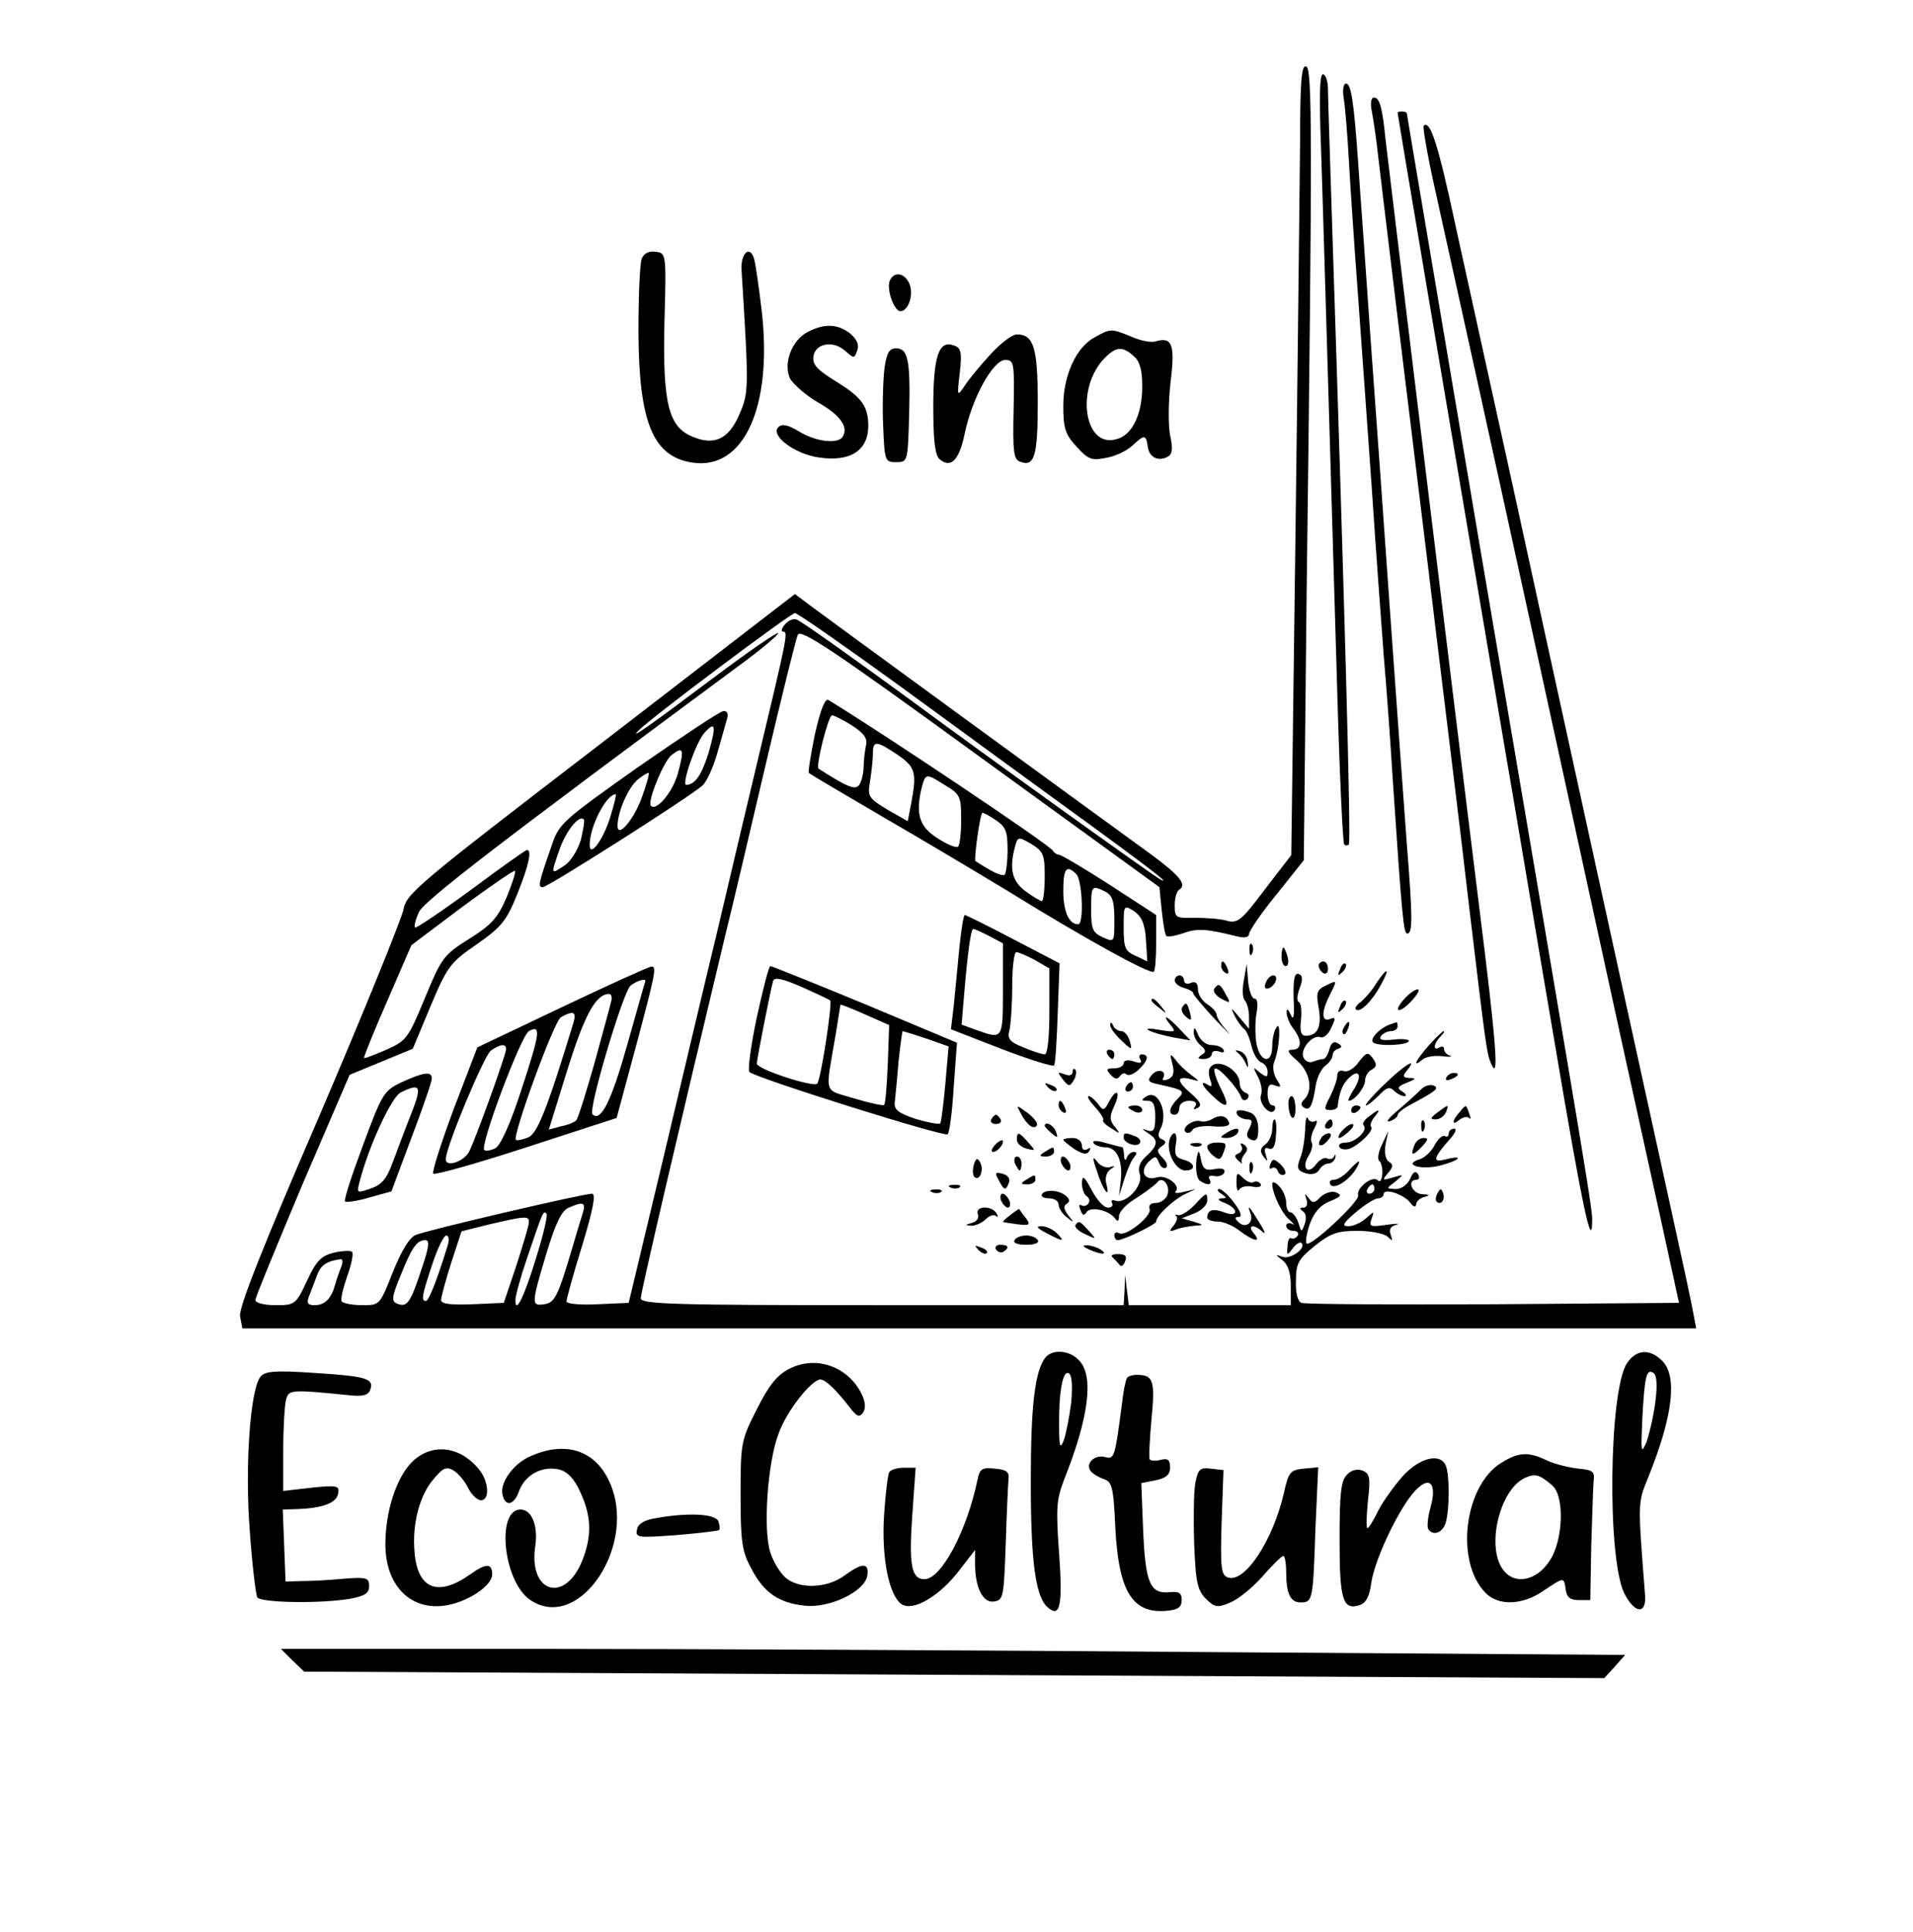 <?xml version="1.0" standalone="no"?>
<!DOCTYPE svg PUBLIC "-//W3C//DTD SVG 20010904//EN"
 "http://www.w3.org/TR/2001/REC-SVG-20010904/DTD/svg10.dtd">
<svg version="1.0" xmlns="http://www.w3.org/2000/svg"
 width="412pt" height="416pt" viewBox="0 0 412 416"
 preserveAspectRatio="xMidYMid meet">

<g transform="translate(0,416) scale(0.1,-0.1)"
fill="#000000" stroke="none">
<path d="M2800 3858 c-1 -89 -5 -473 -10 -851 l-9 -688 -57 -74 c-51 -68 -59
-74 -83 -67 -14 4 -45 6 -68 6 -41 -1 -43 0 -43 27 0 15 4 30 10 34 17 10 0
31 -63 77 -156 113 -705 514 -733 535 l-32 24 -418 -322 c-395 -303 -419 -323
-425 -357 -4 -20 -85 -220 -181 -444 -125 -289 -174 -414 -171 -432 l5 -26
1565 0 1566 0 -6 32 c-3 18 -26 125 -51 238 -68 309 -151 689 -206 940 -27
124 -86 392 -130 595 -45 204 -101 459 -125 568 -38 178 -55 230 -69 216 -2
-2 8 -63 24 -134 33 -148 135 -611 209 -950 112 -513 144 -660 192 -880 28
-126 67 -306 88 -400 l37 -170 -400 -3 c-221 -1 -407 0 -413 3 -8 2 -13 22
-12 47 0 38 5 47 41 76 34 27 48 32 92 32 29 0 58 -6 65 -13 10 -10 11 -9 6 5
-4 11 0 18 12 21 10 3 0 3 -21 0 -35 -5 -38 -4 -32 13 6 17 6 17 -12 1 -10 -9
-27 -17 -38 -17 -15 0 -12 6 16 30 19 16 41 30 48 30 6 0 12 4 12 9 0 14 43 0
57 -18 7 -10 12 -11 13 -4 0 6 8 14 18 16 13 4 11 5 -5 6 -22 1 -34 31 -12 31
5 0 7 5 3 12 -5 8 -11 5 -17 -10 -6 -13 -19 -22 -31 -22 -21 1 -21 1 -1 16 19
16 19 16 -5 9 -23 -7 -24 -6 -11 9 12 14 12 19 2 25 -7 5 -10 19 -7 37 l6 29
-14 -30 c-8 -16 -10 -32 -5 -35 4 -3 7 -16 6 -28 -1 -13 -5 -18 -10 -13 -11
11 -47 -17 -42 -33 3 -13 -103 -112 -111 -103 -3 3 0 22 7 42 9 25 23 41 44
49 24 10 26 13 12 19 -9 3 -23 -1 -33 -10 -13 -14 -17 -14 -26 -2 -8 11 -9 10
-4 -4 3 -10 0 -17 -7 -17 -8 0 -9 -2 -1 -8 7 -4 8 -16 4 -27 -7 -19 -7 -19
-14 3 -4 12 -12 22 -17 22 -5 0 -9 9 -9 21 0 11 -7 27 -15 35 -8 9 -15 11 -15
5 0 -20 21 -65 38 -78 9 -8 11 -12 5 -8 -7 3 -13 1 -13 -4 0 -6 7 -11 16 -11
8 0 12 -5 9 -10 -4 -6 -10 -8 -14 -6 -4 3 -8 -5 -8 -17 -2 -20 -1 -21 11 -5 7
10 16 15 19 12 11 -11 -23 -36 -41 -30 -16 6 -16 5 1 -8 11 -9 17 -27 17 -55
l0 -41 -174 0 -175 0 -4 33 -4 32 -1 -32 -2 -33 -520 0 c-451 0 -520 2 -520
15 0 12 81 360 180 773 17 68 57 239 90 380 33 141 64 265 68 275 6 14 70 -28
393 -263 l386 -280 5 -50 c3 -28 7 -53 10 -55 3 -3 19 0 37 6 30 11 51 9 115
-7 16 -4 26 -2 26 5 0 6 26 45 59 85 l59 74 6 569 c13 1010 12 1136 -1 1140
-10 4 -13 -33 -13 -159z m-862 -1175 c119 -87 244 -178 278 -203 236 -171 312
-228 284 -214 -13 6 -385 273 -535 384 -137 100 -237 171 -249 176 -7 3 -19
-2 -26 -11 -7 -8 -8 -15 -3 -15 11 0 8 -13 -57 -285 -21 -88 -59 -248 -84
-355 -26 -107 -79 -332 -119 -500 l-73 -305 -67 -3 c-37 -2 -67 1 -67 6 0 5
15 60 34 121 23 76 30 111 21 111 -19 0 -358 -79 -380 -89 -13 -5 -31 -35 -49
-80 -28 -71 -28 -71 -66 -71 -21 0 -41 4 -44 8 -3 5 3 29 12 55 9 25 14 49 10
52 -3 3 -21 2 -39 -2 -28 -7 -38 -18 -58 -61 -24 -51 -26 -52 -68 -52 -24 0
-43 5 -43 11 0 6 46 117 101 248 l102 237 68 28 68 28 38 91 c36 86 43 95 100
134 54 38 64 51 87 108 25 62 32 95 21 95 -3 0 -58 -39 -121 -86 -64 -47 -118
-83 -120 -81 -3 2 1 17 8 33 12 25 168 145 706 543 40 30 70 56 68 58 -2 3
-67 -42 -143 -99 -133 -100 -180 -133 -158 -111 26 27 328 253 337 253 6 0
107 -71 226 -157z m-847 -455 c-19 -44 -32 -59 -80 -89 -56 -35 -60 -41 -96
-128 -36 -87 -40 -92 -83 -111 -25 -11 -46 -19 -48 -18 -1 2 21 57 50 123 l52
120 109 82 c61 45 112 80 114 78 2 -3 -6 -28 -18 -57z m1869 -628 c0 -5 -5
-10 -11 -10 -5 0 -7 5 -4 10 3 6 8 10 11 10 2 0 4 -4 4 -10z m-1705 -52 c-4
-13 -14 -45 -22 -73 -31 -105 -38 -120 -61 -123 -28 -4 -28 0 5 110 20 66 33
92 48 98 32 14 37 11 30 -12z m-100 -95 c-26 -85 -45 -124 -45 -92 0 9 11 49
25 90 35 103 35 103 42 96 3 -4 -7 -46 -22 -94z m-16 75 c0 -7 -13 -49 -27
-93 l-27 -80 -67 -3 c-49 -2 -68 1 -68 9 0 7 10 43 22 81 l22 67 60 15 c78 18
86 19 85 4z m-175 -50 c-25 -81 -41 -119 -47 -119 -10 1 -9 10 14 79 11 34 25
62 30 62 6 0 7 -10 3 -22z m-56 -50 c-24 -73 -31 -83 -52 -75 -13 5 -13 13 6
59 25 63 36 78 54 78 10 0 8 -15 -8 -62z m-173 5 c-4 -10 -10 -27 -13 -38 -8
-30 -22 -45 -44 -45 -15 0 -18 4 -13 18 4 9 11 29 17 44 8 24 21 33 52 37 4 0
5 -7 1 -16z"/>
<path d="M1375 2509 c-161 -114 -171 -122 -186 -167 -30 -86 -31 -92 -20 -92
11 0 310 190 343 218 10 8 24 40 33 71 9 31 18 64 21 74 3 10 0 17 -8 16 -7 0
-89 -55 -183 -120z m151 30 c-15 -48 -29 -68 -48 -69 -11 0 21 92 39 112 24
27 26 16 9 -43z m-66 -44 c-11 -40 -46 -82 -58 -70 -9 8 28 98 45 110 25 19
27 12 13 -40z m-76 -47 c-16 -49 -54 -95 -54 -66 0 30 23 83 44 100 11 9 22
15 23 14 2 -1 -4 -23 -13 -48z m-69 -45 c-15 -50 -45 -91 -45 -62 0 40 36 109
56 109 2 0 -3 -21 -11 -47z m-64 -51 c-7 -23 -22 -47 -36 -56 -29 -19 -29 -20
-10 35 14 40 42 75 52 65 3 -2 -1 -22 -6 -44z"/>
<path d="M1211 1992 l-183 -87 -51 -133 c-27 -73 -47 -135 -44 -139 4 -3 94
22 201 57 l194 63 41 152 c42 157 46 175 34 174 -5 0 -91 -39 -192 -87z m179
56 c-1 -2 -18 -63 -39 -137 -34 -121 -57 -168 -75 -150 -10 9 66 264 82 277
14 11 33 16 32 10z m-74 -45 c-2 -10 -19 -70 -36 -133 -18 -63 -35 -118 -39
-122 -3 -4 -18 -10 -33 -13 l-26 -7 40 129 c37 118 61 163 90 163 5 0 7 -8 4
-17z m-81 -45 c-56 -184 -78 -240 -98 -247 -12 -5 -24 -7 -26 -5 -8 8 82 255
97 264 27 15 34 12 27 -12z m-112 -144 c-24 -74 -45 -120 -56 -126 -10 -5 -21
-7 -24 -4 -10 10 79 246 96 256 27 15 24 -4 -16 -126z m-33 87 c0 -11 -67
-197 -80 -221 -11 -21 -50 -34 -50 -16 0 26 82 222 97 234 20 14 33 16 33 3z"/>
<path d="M865 1830 c-38 -18 -42 -24 -83 -135 -24 -64 -42 -119 -39 -122 3 -2
27 1 53 9 l47 13 43 115 c24 63 44 121 44 128 0 16 -17 14 -65 -8z m21 -67
c-13 -32 -30 -79 -40 -105 -13 -36 -24 -49 -48 -57 -29 -10 -30 -10 -24 13 19
76 69 184 89 194 43 21 46 14 23 -45z"/>
<path d="M2845 3843 c5 -150 13 -432 35 -1172 5 -178 12 -326 15 -329 3 -3 7
-3 10 0 5 5 -9 509 -35 1303 -5 160 -10 305 -10 323 0 17 -5 32 -11 32 -7 0
-8 -50 -4 -157z"/>
<path d="M2894 3948 c3 -18 8 -78 11 -133 3 -55 12 -188 20 -295 8 -107 21
-296 30 -420 8 -124 20 -281 25 -350 6 -69 15 -192 20 -275 20 -297 23 -325
31 -325 12 0 11 39 -1 191 -5 68 -21 286 -35 484 -14 198 -34 482 -45 630 -10
149 -22 308 -25 355 -9 129 -15 170 -26 170 -6 0 -8 -14 -5 -32z"/>
<path d="M2954 3923 c3 -16 8 -48 11 -73 3 -25 25 -211 50 -415 25 -203 52
-424 60 -490 8 -66 28 -232 45 -370 17 -137 37 -306 45 -375 33 -277 37 -306
44 -324 19 -50 15 16 -10 224 -74 595 -206 1682 -215 1760 -7 70 -13 90 -25
90 -6 0 -8 -12 -5 -27z"/>
<path d="M3010 3918 c0 -5 100 -597 229 -1358 28 -162 77 -457 111 -655 57
-338 78 -438 79 -376 1 26 -1 40 -240 1444 -87 515 -159 940 -159 942 0 3 -4
5 -10 5 -5 0 -10 -1 -10 -2z"/>
<path d="M1382 3603 c-4 -10 -7 -81 -7 -158 1 -194 31 -268 116 -281 112 -17
174 122 149 331 -6 50 -13 98 -16 108 -9 30 -29 12 -27 -24 16 -257 16 -264
-5 -312 -23 -53 -54 -67 -101 -47 -51 21 -64 71 -60 245 4 149 4 150 -19 153
-14 2 -25 -3 -30 -15z"/>
<path d="M1916 3555 c-7 -19 10 -65 23 -65 17 0 29 34 20 58 -10 25 -34 29
-43 7z"/>
<path d="M1739 3445 c-34 -18 -52 -67 -38 -99 6 -12 33 -36 60 -52 48 -27 67
-53 54 -74 -10 -17 -58 -11 -94 11 -25 15 -37 17 -45 9 -17 -18 36 -58 88 -65
67 -10 106 15 106 68 0 42 -14 62 -70 96 -40 25 -51 36 -48 54 4 28 43 35 69
11 18 -16 19 -16 25 1 5 12 0 24 -15 37 -27 21 -56 22 -92 3z"/>
<path d="M2358 3434 c-40 -21 -68 -82 -68 -148 0 -47 4 -61 28 -87 25 -28 33
-31 63 -25 20 3 45 15 57 26 27 25 30 25 34 -2 3 -24 25 -33 45 -20 8 5 9 19
3 45 -4 21 -4 70 1 114 10 80 4 99 -32 88 -9 -3 -32 1 -52 10 -44 18 -45 18
-79 -1z m84 -41 c13 -11 18 -30 18 -65 0 -61 -22 -106 -57 -114 -69 -18 -87
112 -23 176 24 24 38 25 62 3z"/>
<path d="M2134 3398 c-22 -24 -47 -54 -56 -68 -17 -25 -17 -24 -11 27 5 44 3
54 -12 59 -33 13 -45 -22 -45 -132 0 -74 4 -105 14 -113 24 -20 42 -2 54 57
16 76 61 157 87 157 19 0 20 -6 18 -106 -2 -92 0 -108 14 -113 31 -12 38 12
38 128 0 118 -9 146 -45 146 -10 0 -35 -19 -56 -42z"/>
<path d="M1905 3368 c-3 -24 -5 -79 -3 -123 3 -78 4 -80 28 -80 25 0 25 1 28
100 3 119 -2 145 -28 145 -15 0 -20 -9 -25 -42z"/>
<path d="M1755 2579 c-9 -44 -15 -82 -13 -83 1 -2 73 -44 158 -94 85 -49 207
-122 270 -160 163 -101 308 -181 315 -174 3 3 5 31 5 63 l0 59 -100 65 c-56
36 -105 65 -110 65 -4 0 -10 4 -12 8 -4 11 -369 255 -484 325 -7 4 -17 -21
-29 -74z m80 19 c26 -17 34 -28 30 -43 -2 -11 -5 -31 -5 -45 0 -14 -4 -31 -9
-39 -8 -13 -24 -7 -88 34 -7 4 21 115 29 115 4 0 24 -10 43 -22z m98 -63 c39
-27 42 -38 29 -107 l-7 -36 -44 25 c-41 25 -43 28 -37 62 3 20 6 46 6 59 0 28
7 28 53 -3z m103 -66 c32 -19 34 -24 34 -74 0 -30 -3 -56 -7 -58 -5 -3 -25 6
-45 19 -39 25 -47 53 -32 112 8 27 9 27 50 1z m109 -75 c21 -14 25 -24 25 -63
0 -26 -3 -50 -6 -54 -5 -5 -28 6 -63 29 -4 4 10 104 15 104 3 0 16 -7 29 -16z
m105 -121 c0 -29 -3 -53 -6 -53 -3 0 -19 9 -35 21 -29 21 -36 48 -23 96 6 22
7 22 35 6 26 -16 29 -23 29 -70z m68 5 c13 -13 17 -108 4 -108 -20 0 -32 28
-32 72 0 49 7 57 28 36z m63 -38 c15 -8 19 -21 19 -60 0 -49 0 -49 -25 -38
-22 10 -25 18 -25 60 0 52 1 53 31 38z m87 -104 l3 -46 -25 12 c-23 10 -26 17
-26 61 0 49 0 49 23 35 16 -12 23 -27 25 -62z"/>
<path d="M2066 2118 c-4 -40 -9 -96 -12 -124 l-6 -50 108 -42 c60 -23 111 -39
114 -36 3 3 6 54 8 113 l4 107 -100 52 c-55 29 -102 52 -104 52 -3 0 -8 -33
-12 -72z m64 27 l30 -16 0 -99 c0 -108 0 -108 -56 -88 l-33 12 5 60 c8 96 15
146 20 146 3 0 18 -7 34 -15z m99 -52 l31 -18 0 -92 c0 -57 -4 -93 -10 -93 -6
0 -27 7 -46 15 -30 12 -35 19 -30 37 3 13 6 56 6 96 0 39 4 72 9 72 5 0 23 -8
40 -17z"/>
<path d="M2691 2114 c0 -11 3 -14 6 -6 3 7 2 16 -1 19 -3 4 -6 -2 -5 -13z"/>
<path d="M2760 2100 c0 -11 4 -20 9 -20 5 0 7 9 4 20 -3 11 -7 20 -9 20 -2 0
-4 -9 -4 -20z"/>
<path d="M2630 2081 c0 -6 4 -13 10 -16 6 -3 7 1 4 9 -7 18 -14 21 -14 7z"/>
<path d="M2840 2081 c0 -6 5 -13 10 -16 6 -3 10 1 10 9 0 9 -4 16 -10 16 -5 0
-10 -4 -10 -9z"/>
<path d="M2886 2073 c-6 -14 -5 -15 5 -6 7 7 10 15 7 18 -3 3 -9 -2 -12 -12z"/>
<path d="M1630 1970 c-13 -61 -20 -114 -16 -118 14 -13 421 -141 427 -134 4 4
10 50 13 102 l7 95 -198 83 c-109 45 -201 82 -204 82 -3 0 -16 -50 -29 -110z
m158 36 c5 -6 -20 -170 -28 -179 -7 -9 -130 31 -130 43 0 10 30 161 35 178 3
9 20 5 62 -13 31 -14 59 -27 61 -29z m124 -137 c-2 -46 -5 -86 -8 -88 -2 -2
-31 4 -64 14 -68 21 -63 4 -40 139 5 33 10 61 10 63 0 1 24 -8 53 -21 l52 -23
-3 -84z m83 55 l48 -17 -7 -80 c-4 -45 -9 -83 -11 -86 -3 -2 -26 2 -53 10 -36
12 -47 20 -45 35 1 10 5 49 8 87 4 37 8 67 9 67 1 0 24 -7 51 -16z"/>
<path d="M2679 2050 c-4 -19 -3 -39 2 -44 5 -6 9 -21 9 -35 l0 -26 -21 25
c-18 22 -19 22 -10 3 6 -12 15 -24 20 -28 5 -3 12 -19 16 -36 4 -17 13 -33 21
-36 8 -3 14 -12 14 -20 0 -13 -2 -13 -17 -2 -15 13 -15 12 -4 -9 7 -13 10 -30
7 -39 -7 -17 20 -48 29 -33 3 5 1 10 -4 10 -6 0 -11 11 -11 25 0 18 4 23 16
18 14 -5 14 -3 3 14 -7 12 -9 28 -4 39 11 27 14 89 4 72 -5 -7 -9 -25 -9 -40
0 -40 -26 -36 -34 5 -3 18 -3 48 0 65 4 20 2 32 -4 32 -6 0 -12 17 -14 38 l-3
37 -6 -35z"/>
<path d="M2786 2011 c2 -38 0 -50 -6 -36 -6 13 -9 15 -9 5 0 -8 6 -24 14 -34
20 -26 19 -46 -2 -46 -12 0 -10 -6 10 -23 28 -24 36 -64 16 -84 -8 -8 -8 -13
0 -18 12 -7 18 4 25 50 3 16 12 35 21 41 8 6 15 16 15 22 0 6 5 12 12 14 9 3
9 6 -1 12 -8 5 -14 1 -18 -13 -3 -12 -9 -21 -13 -21 -5 0 -15 -3 -23 -6 -8 -3
-17 2 -20 10 -7 18 20 49 37 43 6 -3 17 6 23 20 10 21 10 24 -3 19 -19 -7 -18
17 1 54 15 30 15 30 -8 19 -21 -10 -23 -15 -17 -49 7 -40 -2 -60 -28 -60 -10
0 -13 10 -10 35 2 19 0 36 -5 38 -4 1 -4 14 2 29 7 19 7 28 -2 31 -9 3 -12
-11 -11 -52z"/>
<path d="M2964 2043 c-9 -16 -25 -33 -33 -40 -9 -6 -14 -14 -11 -16 8 -9 34
16 53 51 22 39 16 42 -9 5z"/>
<path d="M2530 2049 c0 -6 9 -13 20 -16 11 -3 20 -8 20 -12 0 -3 22 -29 48
-57 26 -27 37 -38 25 -24 -13 14 -23 30 -23 36 0 5 -9 15 -20 22 -11 7 -20 21
-20 32 0 13 -5 18 -15 14 -8 -4 -15 -1 -15 5 0 6 -4 11 -10 11 -5 0 -10 -5
-10 -11z"/>
<path d="M2726 2044 c-4 -10 -1 -14 6 -12 15 5 23 28 10 28 -5 0 -13 -7 -16
-16z"/>
<path d="M2615 2031 c-3 -6 4 -15 15 -21 20 -11 21 -10 10 9 -12 23 -16 25
-25 12z"/>
<path d="M3025 2010 c-27 -30 -12 -34 15 -5 13 14 19 25 13 25 -5 0 -18 -9
-28 -20z"/>
<path d="M2480 2006 c0 -2 8 -10 18 -17 15 -13 16 -12 3 4 -13 16 -21 21 -21
13z"/>
<path d="M2886 1993 c-6 -14 -5 -15 5 -6 7 7 10 15 7 18 -3 3 -9 -2 -12 -12z"/>
<path d="M2546 1991 c-3 -5 1 -14 8 -20 12 -10 13 -8 9 8 -6 23 -9 25 -17 12z"/>
<path d="M2521 1953 c13 -15 10 -16 -26 -10 -47 8 -18 -7 34 -17 l35 -6 -24
25 c-26 28 -40 34 -19 8z"/>
<path d="M2391 1954 c-1 -6 10 -21 23 -33 24 -23 25 -23 19 -2 -3 11 -11 21
-18 21 -7 0 -16 6 -18 13 -3 6 -6 7 -6 1z"/>
<path d="M2895 1949 c-4 -6 -5 -12 -2 -15 2 -3 7 2 10 11 7 17 1 20 -8 4z"/>
<path d="M2990 1953 c-21 -9 -40 -30 -33 -37 9 -9 71 -7 77 2 2 4 -11 6 -31 4
-25 -3 -34 -1 -29 7 4 6 14 11 22 11 8 0 14 5 14 10 0 6 -1 10 -2 9 -2 0 -10
-3 -18 -6z"/>
<path d="M2571 1939 c-1 -9 6 -22 14 -29 13 -11 13 -15 3 -21 -10 -7 -9 -9 5
-9 9 0 17 5 17 11 0 6 7 8 16 5 8 -3 12 -2 9 4 -3 6 -15 10 -26 10 -11 0 -24
10 -29 23 -6 15 -9 17 -9 6z"/>
<path d="M3077 1909 c-29 -33 -36 -49 -13 -30 7 6 26 9 42 7 16 -2 23 -1 17 1
-7 2 -13 9 -13 14 0 6 -4 7 -10 4 -14 -9 -13 8 2 23 7 7 10 12 7 12 -2 0 -17
-14 -32 -31z"/>
<path d="M2385 1890 c3 -5 8 -10 11 -10 2 0 4 5 4 10 0 6 -5 10 -11 10 -5 0
-7 -4 -4 -10z"/>
<path d="M2666 1893 c6 -4 14 -15 17 -23 5 -11 6 -9 4 4 -1 11 -9 21 -17 23
-10 3 -11 2 -4 -4z"/>
<path d="M2926 1873 c-10 -14 -24 -22 -32 -19 -8 3 -14 -1 -14 -10 0 -8 -7
-28 -15 -44 -14 -27 -14 -30 0 -30 8 0 15 3 16 8 3 29 10 47 23 60 23 23 31 7
12 -23 -9 -14 -14 -25 -11 -25 12 0 35 29 35 44 0 8 6 19 14 23 11 6 12 11 3
24 -11 15 -14 14 -31 -8z"/>
<path d="M2456 1879 c4 -8 0 -9 -15 -4 -12 4 -21 2 -21 -4 0 -6 -9 -11 -20
-11 -17 0 -19 -2 -8 -14 9 -10 15 -10 20 -3 4 6 10 8 14 4 4 -4 16 0 26 10 20
18 24 33 7 33 -5 0 -7 -5 -3 -11z"/>
<path d="M2525 1869 c5 -19 2 -28 -10 -33 -9 -3 -13 -2 -10 3 9 16 -12 22 -25
6 -10 -12 -7 -15 17 -20 54 -12 56 -14 39 -31 -18 -18 -21 -34 -6 -34 6 0 10
7 10 15 0 8 9 15 21 15 13 0 18 -4 13 -12 -5 -7 -3 -8 6 -3 9 5 5 13 -14 30
-32 27 -33 39 -3 32 22 -6 22 -6 2 9 -11 8 -26 22 -33 32 -12 15 -13 14 -7 -9z"/>
<path d="M2606 1861 c-4 -5 -3 -17 1 -27 4 -12 3 -15 -5 -10 -19 12 -14 -2 10
-24 32 -30 38 -24 17 17 -10 20 -16 39 -13 42 6 7 49 -40 57 -61 2 -7 8 -9 13
-4 5 5 4 11 -3 13 -7 3 -13 11 -13 20 0 31 -50 57 -64 34z"/>
<path d="M2980 1824 c-25 -24 -42 -44 -38 -44 4 0 16 10 28 22 16 17 23 19 32
10 7 -7 17 -12 23 -12 5 0 3 5 -5 10 -12 7 -10 11 10 19 20 8 21 10 6 10 -15
1 -16 4 -6 16 26 32 -7 11 -50 -31z"/>
<path d="M2310 1852 c0 -7 -7 -9 -17 -5 -16 6 -16 5 -4 -11 13 -16 15 -16 24
-1 5 9 6 19 3 22 -3 4 -6 1 -6 -5z"/>
<path d="M3115 1840 c-3 -6 1 -7 9 -4 18 7 21 14 7 14 -6 0 -13 -4 -16 -10z"/>
<path d="M2257 1819 c7 -7 15 -10 18 -7 3 3 -2 9 -12 12 -14 6 -15 5 -6 -5z"/>
<path d="M2425 1820 c-3 -5 -1 -10 4 -10 6 0 11 5 11 10 0 6 -2 10 -4 10 -3 0
-8 -4 -11 -10z"/>
<path d="M3059 1813 c-8 -8 -30 -28 -49 -44 -19 -16 -27 -26 -17 -23 9 3 17 9
17 13 0 4 10 13 23 20 61 33 68 38 54 44 -8 3 -20 -1 -28 -10z"/>
<path d="M2389 1789 c-11 -21 -13 -21 -24 -6 -7 9 -16 17 -20 17 -5 0 1 -10
13 -23 12 -13 20 -26 18 -28 -3 -3 5 -11 17 -18 20 -13 21 -13 8 3 -11 13 -12
22 -2 43 15 32 7 43 -10 12z"/>
<path d="M2470 1800 c-13 -8 -13 -10 2 -10 12 0 16 -9 16 -34 0 -28 -3 -34
-16 -30 -14 5 -14 4 1 -6 22 -14 22 -25 -4 -49 -15 -13 -19 -26 -14 -40 7 -24
-30 -64 -53 -56 -7 3 -10 0 -7 -5 3 -6 -1 -10 -9 -10 -9 0 -24 17 -35 38 -16
30 -20 33 -21 15 0 -12 5 -25 10 -28 6 -4 8 -11 4 -16 -3 -5 -10 -7 -15 -4 -5
3 -6 -1 -2 -10 4 -12 8 -13 13 -5 8 14 50 4 62 -14 5 -7 8 -5 8 6 0 9 17 27
38 39 20 13 40 28 44 33 11 16 30 -7 22 -27 -3 -9 -15 -17 -25 -17 -11 0 -16
-5 -13 -13 5 -15 -52 -61 -66 -52 -6 3 -10 1 -10 -4 0 -6 3 -11 7 -11 13 0 83
34 83 40 0 12 35 45 60 58 l25 12 -25 -6 c-14 -4 -22 -3 -18 1 12 13 -21 37
-41 30 -26 -8 -37 13 -18 33 15 14 17 14 23 -1 3 -9 10 -14 15 -11 5 3 2 12
-7 21 -13 13 -13 18 -2 25 10 7 10 11 1 15 -9 3 -10 10 -4 22 18 33 -4 86 -29
71z"/>
<path d="M2775 1780 c2 -31 15 -37 15 -7 0 15 -4 27 -8 27 -5 0 -8 -9 -7 -20z"/>
<path d="M2280 1781 c0 -6 4 -13 10 -16 6 -3 7 1 4 9 -7 18 -14 21 -14 7z"/>
<path d="M2199 1762 c13 -25 28 -35 34 -25 3 5 -6 16 -20 27 -25 18 -25 18
-14 -2z"/>
<path d="M2430 1776 c0 -2 7 -6 15 -10 8 -3 15 -1 15 4 0 6 -7 10 -15 10 -8 0
-15 -2 -15 -4z"/>
<path d="M2910 1769 c0 -5 5 -7 10 -4 6 3 10 8 10 11 0 2 -4 4 -10 4 -5 0 -10
-5 -10 -11z"/>
<path d="M3096 1765 c-16 -12 -17 -15 -4 -15 9 0 18 7 22 15 7 18 6 18 -18 0z"/>
<path d="M3143 1765 c-17 -19 -16 -30 0 -16 8 6 17 8 21 4 4 -4 4 0 0 10 -7
20 -6 20 -21 2z"/>
<path d="M2665 1760 c3 -5 13 -10 21 -10 11 0 12 -4 5 -19 -8 -14 -7 -20 4
-25 11 -4 15 2 15 23 0 17 -6 31 -16 35 -23 9 -36 7 -29 -4z"/>
<path d="M2948 1756 c-10 -7 -15 -16 -11 -19 10 -10 -18 -37 -39 -37 -10 0
-17 -4 -13 -10 3 -5 13 -6 22 -3 22 9 53 40 46 47 -3 3 0 12 7 21 15 18 11 19
-12 1z"/>
<path d="M2135 1750 c-3 -5 1 -10 10 -10 9 0 13 5 10 10 -3 6 -8 10 -10 10 -2
0 -7 -4 -10 -10z"/>
<path d="M2611 1751 c-8 -5 -19 -7 -25 -5 -15 5 -42 -13 -33 -23 5 -4 11 -2
15 4 4 7 24 10 45 8 24 -2 37 1 34 8 -5 15 -19 18 -36 8z"/>
<path d="M2811 1728 c-1 -20 -5 -48 -11 -62 -8 -21 -6 -26 12 -32 13 -4 24 -1
29 7 4 8 14 14 20 14 7 0 13 6 15 13 1 7 0 8 -3 2 -2 -5 -9 -7 -15 -4 -5 3
-15 -2 -23 -12 -18 -25 -33 -9 -17 17 7 11 10 24 7 29 -3 5 -1 19 6 31 6 12 7
19 1 15 -6 -3 -13 0 -15 6 -3 7 -6 -4 -6 -24z"/>
<path d="M2740 1729 c0 -12 -7 -27 -15 -33 -11 -8 -12 -15 -4 -26 9 -12 10
-12 5 4 -4 12 -2 17 7 13 9 -3 14 6 15 29 2 19 0 34 -3 34 -3 0 -5 -10 -5 -21z"/>
<path d="M2855 1740 c-3 -5 -1 -10 4 -10 6 0 11 5 11 10 0 6 -2 10 -4 10 -3 0
-8 -4 -11 -10z"/>
<path d="M3061 1734 c0 -11 3 -14 6 -6 3 7 2 16 -1 19 -3 4 -6 -2 -5 -13z"/>
<path d="M2250 1736 c0 -2 7 -9 15 -16 13 -11 14 -10 9 4 -5 14 -24 23 -24 12z"/>
<path d="M2890 1725 c-7 -8 -9 -15 -6 -15 4 0 14 7 22 15 9 8 11 15 6 15 -5 0
-15 -7 -22 -15z"/>
<path d="M2640 1720 c-13 -8 -13 -10 2 -10 9 0 20 5 23 10 8 13 -5 13 -25 0z"/>
<path d="M3120 1719 c0 -5 -4 -8 -8 -5 -5 3 -15 -6 -22 -19 -7 -14 -22 -28
-33 -31 -38 -12 6 -24 46 -13 42 11 51 23 11 13 -30 -8 -28 2 9 44 11 12 15
22 9 22 -7 0 -12 -5 -12 -11z"/>
<path d="M2190 1706 c0 -7 9 -16 21 -19 20 -5 20 -5 3 14 -20 23 -24 23 -24 5z"/>
<path d="M2420 1711 c0 -12 28 -22 35 -12 3 5 -2 12 -11 15 -21 8 -24 8 -24
-3z"/>
<path d="M2518 1703 c-5 -27 15 -63 35 -63 24 0 21 17 -4 23 -17 5 -20 11 -17
31 3 14 2 26 -3 26 -4 0 -9 -8 -11 -17z"/>
<path d="M2845 1709 c-11 -17 1 -21 15 -4 8 9 8 15 2 15 -6 0 -14 -5 -17 -11z"/>
<path d="M2142 1694 c-7 -8 -8 -14 -3 -14 10 0 25 19 20 25 -2 1 -10 -3 -17
-11z"/>
<path d="M2290 1706 c0 -2 11 -11 24 -20 18 -11 27 -13 32 -4 4 7 3 8 -4 4 -7
-4 -12 -1 -12 8 0 9 -9 16 -20 16 -11 0 -20 -2 -20 -4z"/>
<path d="M2355 1699 c4 -5 15 -9 25 -9 25 0 38 -27 34 -70 l-4 -35 11 35 c6
19 15 41 21 48 7 8 7 12 0 12 -6 0 -13 -6 -15 -12 -3 -8 -6 -6 -6 5 -1 9 -2
17 -4 17 -1 0 -17 4 -35 9 -20 6 -30 6 -27 0z"/>
<path d="M3046 1694 c-9 -23 -4 -24 17 -2 13 14 14 18 3 18 -8 0 -17 -7 -20
-16z"/>
<path d="M2568 1693 c7 -3 16 -2 19 1 4 3 -2 6 -13 5 -11 0 -14 -3 -6 -6z"/>
<path d="M2600 1691 c0 -5 6 -14 14 -20 11 -9 15 -8 20 5 9 23 8 24 -14 24
-11 0 -20 -4 -20 -9z"/>
<path d="M2674 1692 c3 -5 0 -12 -6 -15 -10 -4 -10 -7 -1 -16 7 -6 11 -8 8 -5
-3 4 0 13 6 20 7 8 6 14 -2 20 -7 4 -9 3 -5 -4z"/>
<path d="M2250 1680 c-13 -8 -12 -10 3 -10 9 0 17 5 17 10 0 12 -1 12 -20 0z"/>
<path d="M2581 1680 c-8 -18 -6 -56 3 -62 16 -11 28 -10 21 3 -4 6 0 9 10 7
10 -2 20 2 22 8 2 7 -5 10 -21 7 -19 -4 -25 0 -29 18 -2 13 -5 22 -6 19z"/>
<path d="M2097 1651 c-3 -12 -2 -23 3 -26 11 -7 20 19 10 34 -5 9 -9 7 -13 -8z"/>
<path d="M2186 1655 c4 -8 8 -15 10 -15 2 0 4 7 4 15 0 8 -4 15 -10 15 -5 0
-7 -7 -4 -15z"/>
<path d="M2286 1655 c4 -8 10 -15 15 -15 4 0 6 7 3 15 -4 8 -10 15 -15 15 -4
0 -6 -7 -3 -15z"/>
<path d="M2362 1640 c12 -40 30 -65 21 -30 -4 13 0 26 8 32 12 8 11 9 -1 5 -8
-2 -21 3 -27 12 -10 13 -11 9 -1 -19z"/>
<path d="M2736 1654 c-3 -8 -2 -13 3 -9 5 3 11 0 13 -6 2 -7 8 -10 14 -8 5 2
2 12 -7 21 -15 14 -18 14 -23 2z"/>
<path d="M2691 1644 c0 -11 3 -14 6 -6 3 7 2 16 -1 19 -3 4 -6 -2 -5 -13z"/>
<path d="M2905 1640 c-10 -11 -24 -20 -32 -20 -8 0 -11 -4 -8 -10 7 -12 37 6
54 31 15 25 9 24 -14 -1z"/>
<path d="M2151 1619 c12 -23 15 -23 22 -5 3 8 -2 16 -14 19 -16 4 -17 2 -8
-14z"/>
<path d="M2663 1613 c0 -14 3 -20 6 -14 4 6 17 9 29 6 13 -2 20 0 17 6 -4 5
-10 7 -15 4 -5 -3 -15 1 -23 9 -13 13 -14 12 -14 -11z"/>
<path d="M2210 1620 c-13 -8 -12 -10 3 -10 9 0 17 5 17 10 0 12 -1 12 -20 0z"/>
<path d="M2048 1603 c7 -3 16 -2 19 1 4 3 -2 6 -13 5 -11 0 -14 -3 -6 -6z"/>
<path d="M2008 1593 c7 -3 16 -2 19 1 4 3 -2 6 -13 5 -11 0 -14 -3 -6 -6z"/>
<path d="M2244 1589 c-3 -5 4 -9 15 -9 12 0 21 -6 21 -14 0 -7 8 -20 18 -27
16 -13 16 -12 3 4 -10 13 -11 21 -4 25 8 5 7 10 -1 17 -14 13 -45 15 -52 4z"/>
<path d="M2630 1590 c13 -9 13 -10 0 -10 -9 -1 -6 -5 8 -10 31 -13 29 -32 -2
-20 -24 9 -36 5 -36 -12 0 -4 10 -8 23 -8 12 0 33 -9 47 -20 30 -23 48 -26 30
-5 -15 18 1 20 19 3 8 -7 5 1 -5 17 -23 38 -29 44 -21 23 8 -21 -11 -34 -26
-19 -8 8 -8 11 1 11 8 0 4 12 -10 30 -12 17 -27 30 -32 30 -6 0 -4 -5 4 -10z"/>
<path d="M3096 1591 c-4 -7 -5 -15 -2 -18 9 -9 19 4 14 18 -4 11 -6 11 -12 0z"/>
<path d="M2156 1575 c4 -8 10 -15 15 -15 4 0 6 7 3 15 -4 8 -10 15 -15 15 -4
0 -6 -7 -3 -15z"/>
<path d="M2572 1565 c-13 -13 -28 -23 -35 -21 -7 1 -8 1 -4 -2 4 -2 2 -11 -5
-20 -11 -13 -10 -15 5 -9 10 4 28 7 40 8 20 1 20 2 -3 9 l-25 7 28 11 c15 6
27 18 27 27 0 19 -1 19 -28 -10z"/>
<path d="M2106 1546 c3 -8 -2 -16 -13 -19 -15 -4 -15 -5 -1 -6 9 0 23 6 31 14
8 8 18 11 22 7 5 -4 5 -1 1 6 -10 17 -47 16 -40 -2z"/>
<path d="M2176 1544 c-11 -8 -18 -15 -15 -15 2 -1 17 -3 32 -5 25 -3 27 -1 16
14 -8 9 -13 18 -14 19 0 1 -9 -5 -19 -13z"/>
<path d="M2316 1522 c-2 -4 7 -13 21 -19 25 -12 25 -12 8 7 -20 22 -22 23 -29
12z"/>
<path d="M2254 1505 c36 -19 41 -19 22 0 -8 8 -23 15 -33 15 -13 0 -10 -4 11
-15z"/>
<path d="M2185 1490 c-4 -6 7 -10 25 -10 18 0 29 4 25 10 -3 6 -15 10 -25 10
-10 0 -22 -4 -25 -10z"/>
<path d="M2107 1469 c7 -7 15 -10 18 -7 3 3 -2 9 -12 12 -14 6 -15 5 -6 -5z"/>
<path d="M2145 1470 c4 -6 11 -8 16 -5 14 9 11 15 -7 15 -8 0 -12 -5 -9 -10z"/>
<path d="M2345 1470 c27 -12 43 -12 25 0 -8 5 -22 9 -30 9 -10 0 -8 -3 5 -9z"/>
<path d="M2396 1453 c5 -5 12 -12 15 -16 3 -5 9 -2 12 7 5 12 0 16 -15 16 -12
0 -17 -3 -12 -7z"/>
<path d="M2252 1238 c-23 -29 -32 -102 -32 -266 0 -175 10 -251 37 -273 26
-23 32 4 24 116 -7 98 -6 116 11 160 53 133 64 221 33 255 -20 23 -57 26 -73
8z m55 -98 c-4 -31 -11 -67 -16 -81 -8 -20 -10 -14 -10 32 -1 71 8 121 21 112
7 -3 8 -29 5 -63z"/>
<path d="M3504 1225 c-39 -59 -43 -419 -6 -495 22 -44 48 -47 45 -5 -16 206
-16 198 7 255 53 131 63 217 30 250 -27 27 -56 25 -76 -5z m61 -84 c-4 -31
-13 -69 -19 -86 -12 -27 -12 -21 -9 50 5 93 9 109 24 99 7 -4 9 -25 4 -63z"/>
<path d="M1700 1213 c-26 -13 -44 -35 -70 -87 -34 -67 -35 -72 -35 -185 0
-101 3 -121 23 -158 27 -52 59 -74 115 -80 54 -6 130 31 135 65 4 28 -11 28
-49 0 -38 -28 -99 -30 -128 -4 -11 10 -26 34 -32 54 -16 48 -6 194 18 256 17
48 71 116 90 116 10 0 32 -20 63 -60 16 -21 21 -22 29 -11 6 10 5 24 -5 43
-30 57 -98 80 -154 51z"/>
<path d="M561 1196 c-22 -27 -34 -192 -23 -333 5 -72 13 -136 16 -142 8 -12
137 -14 201 -3 31 6 40 12 40 27 0 18 -5 20 -55 16 -30 -3 -71 -5 -90 -5 l-35
-1 -3 78 -3 77 33 1 c52 2 83 13 86 33 4 17 -1 19 -57 13 l-61 -7 0 88 c0 48
3 97 6 108 6 22 8 23 137 10 27 -3 40 0 44 11 10 25 -8 30 -118 37 -87 6 -108
4 -118 -8z"/>
<path d="M2427 1193 c-3 -5 -8 -30 -11 -58 -15 -114 -16 -117 -36 -112 -22 6
-42 -13 -32 -29 4 -6 17 -14 28 -18 19 -6 22 -16 26 -104 7 -139 37 -187 111
-180 24 2 32 8 32 23 0 16 -6 19 -26 17 -42 -4 -52 19 -57 132 l-4 103 31 6
c23 5 31 12 31 28 0 16 -5 20 -20 16 -11 -3 -22 -2 -24 1 -2 4 0 43 4 87 8 83
4 95 -32 95 -9 0 -19 -3 -21 -7z"/>
<path d="M886 1011 c-33 -34 -56 -106 -56 -176 0 -90 56 -145 133 -131 48 9
97 43 97 66 0 25 -13 25 -48 0 -68 -48 -112 -32 -119 46 -6 61 10 125 42 161
19 23 27 26 42 17 10 -6 24 -23 31 -37 7 -15 20 -27 28 -27 19 0 17 40 -4 66
-42 52 -104 58 -146 15z"/>
<path d="M1143 1025 c-36 -15 -66 -56 -61 -81 5 -29 25 -26 36 6 13 35 50 55
87 46 18 -5 32 -20 45 -49 24 -52 25 -94 4 -147 -38 -94 -117 -69 -101 33 6
43 -8 77 -32 77 -53 0 -37 -154 20 -194 106 -74 236 121 170 257 -31 65 -94
85 -168 52z"/>
<path d="M3234 1011 c-81 -49 -101 -214 -34 -281 28 -28 79 -26 124 5 45 30
44 30 48 3 2 -17 10 -23 28 -23 l25 0 2 115 c2 63 4 126 5 140 3 22 -1 25 -32
28 -19 2 -49 9 -67 17 -41 20 -62 19 -99 -4z m109 -49 c27 -23 24 -119 -6
-163 -29 -44 -77 -52 -101 -17 -35 50 -6 171 48 196 22 10 31 8 59 -16z"/>
<path d="M3023 984 c-18 -20 -43 -54 -54 -75 -10 -21 -21 -39 -24 -39 -3 0 -2
26 1 58 6 51 4 60 -12 66 -11 4 -24 1 -33 -9 -13 -13 -16 -40 -16 -140 0 -130
7 -152 43 -141 14 5 21 18 25 46 6 48 55 153 90 195 34 40 53 25 38 -30 -6
-21 -8 -42 -5 -47 10 -16 32 -8 38 15 8 29 8 101 0 121 -11 28 -54 19 -91 -20z"/>
<path d="M1915 990 c-3 -5 -8 -47 -11 -92 -6 -93 11 -174 38 -192 25 -16 82
18 124 73 l34 44 0 -31 c0 -50 17 -84 41 -80 20 3 21 10 25 123 2 66 5 129 6
140 2 16 -4 21 -29 23 -28 3 -33 0 -38 -25 -23 -110 -78 -213 -114 -213 -28 0
-34 30 -26 141 l7 99 -25 0 c-14 0 -29 -4 -32 -10z"/>
<path d="M2574 965 c-3 -20 -4 -78 -2 -131 3 -80 7 -98 25 -116 19 -19 25 -20
53 -8 17 7 48 32 69 56 21 24 41 44 45 44 3 0 6 -15 6 -34 0 -47 9 -66 31 -66
26 0 27 4 32 158 l6 133 -32 -3 c-28 -3 -32 -7 -42 -53 -24 -103 -85 -195
-121 -181 -14 5 -16 21 -13 119 l4 112 -27 3 c-24 3 -28 -1 -34 -33z"/>
<path d="M1410 891 c-23 -4 -36 -12 -38 -24 -4 -18 2 -18 85 -12 48 4 90 9 92
11 2 2 1 10 -2 19 -7 16 -66 19 -137 6z"/>
<path d="M630 585 l25 -24 1400 -7 1400 -7 23 25 22 25 -886 6 c-488 4 -1140
7 -1448 7 l-561 0 25 -25z"/>
</g>
</svg>
